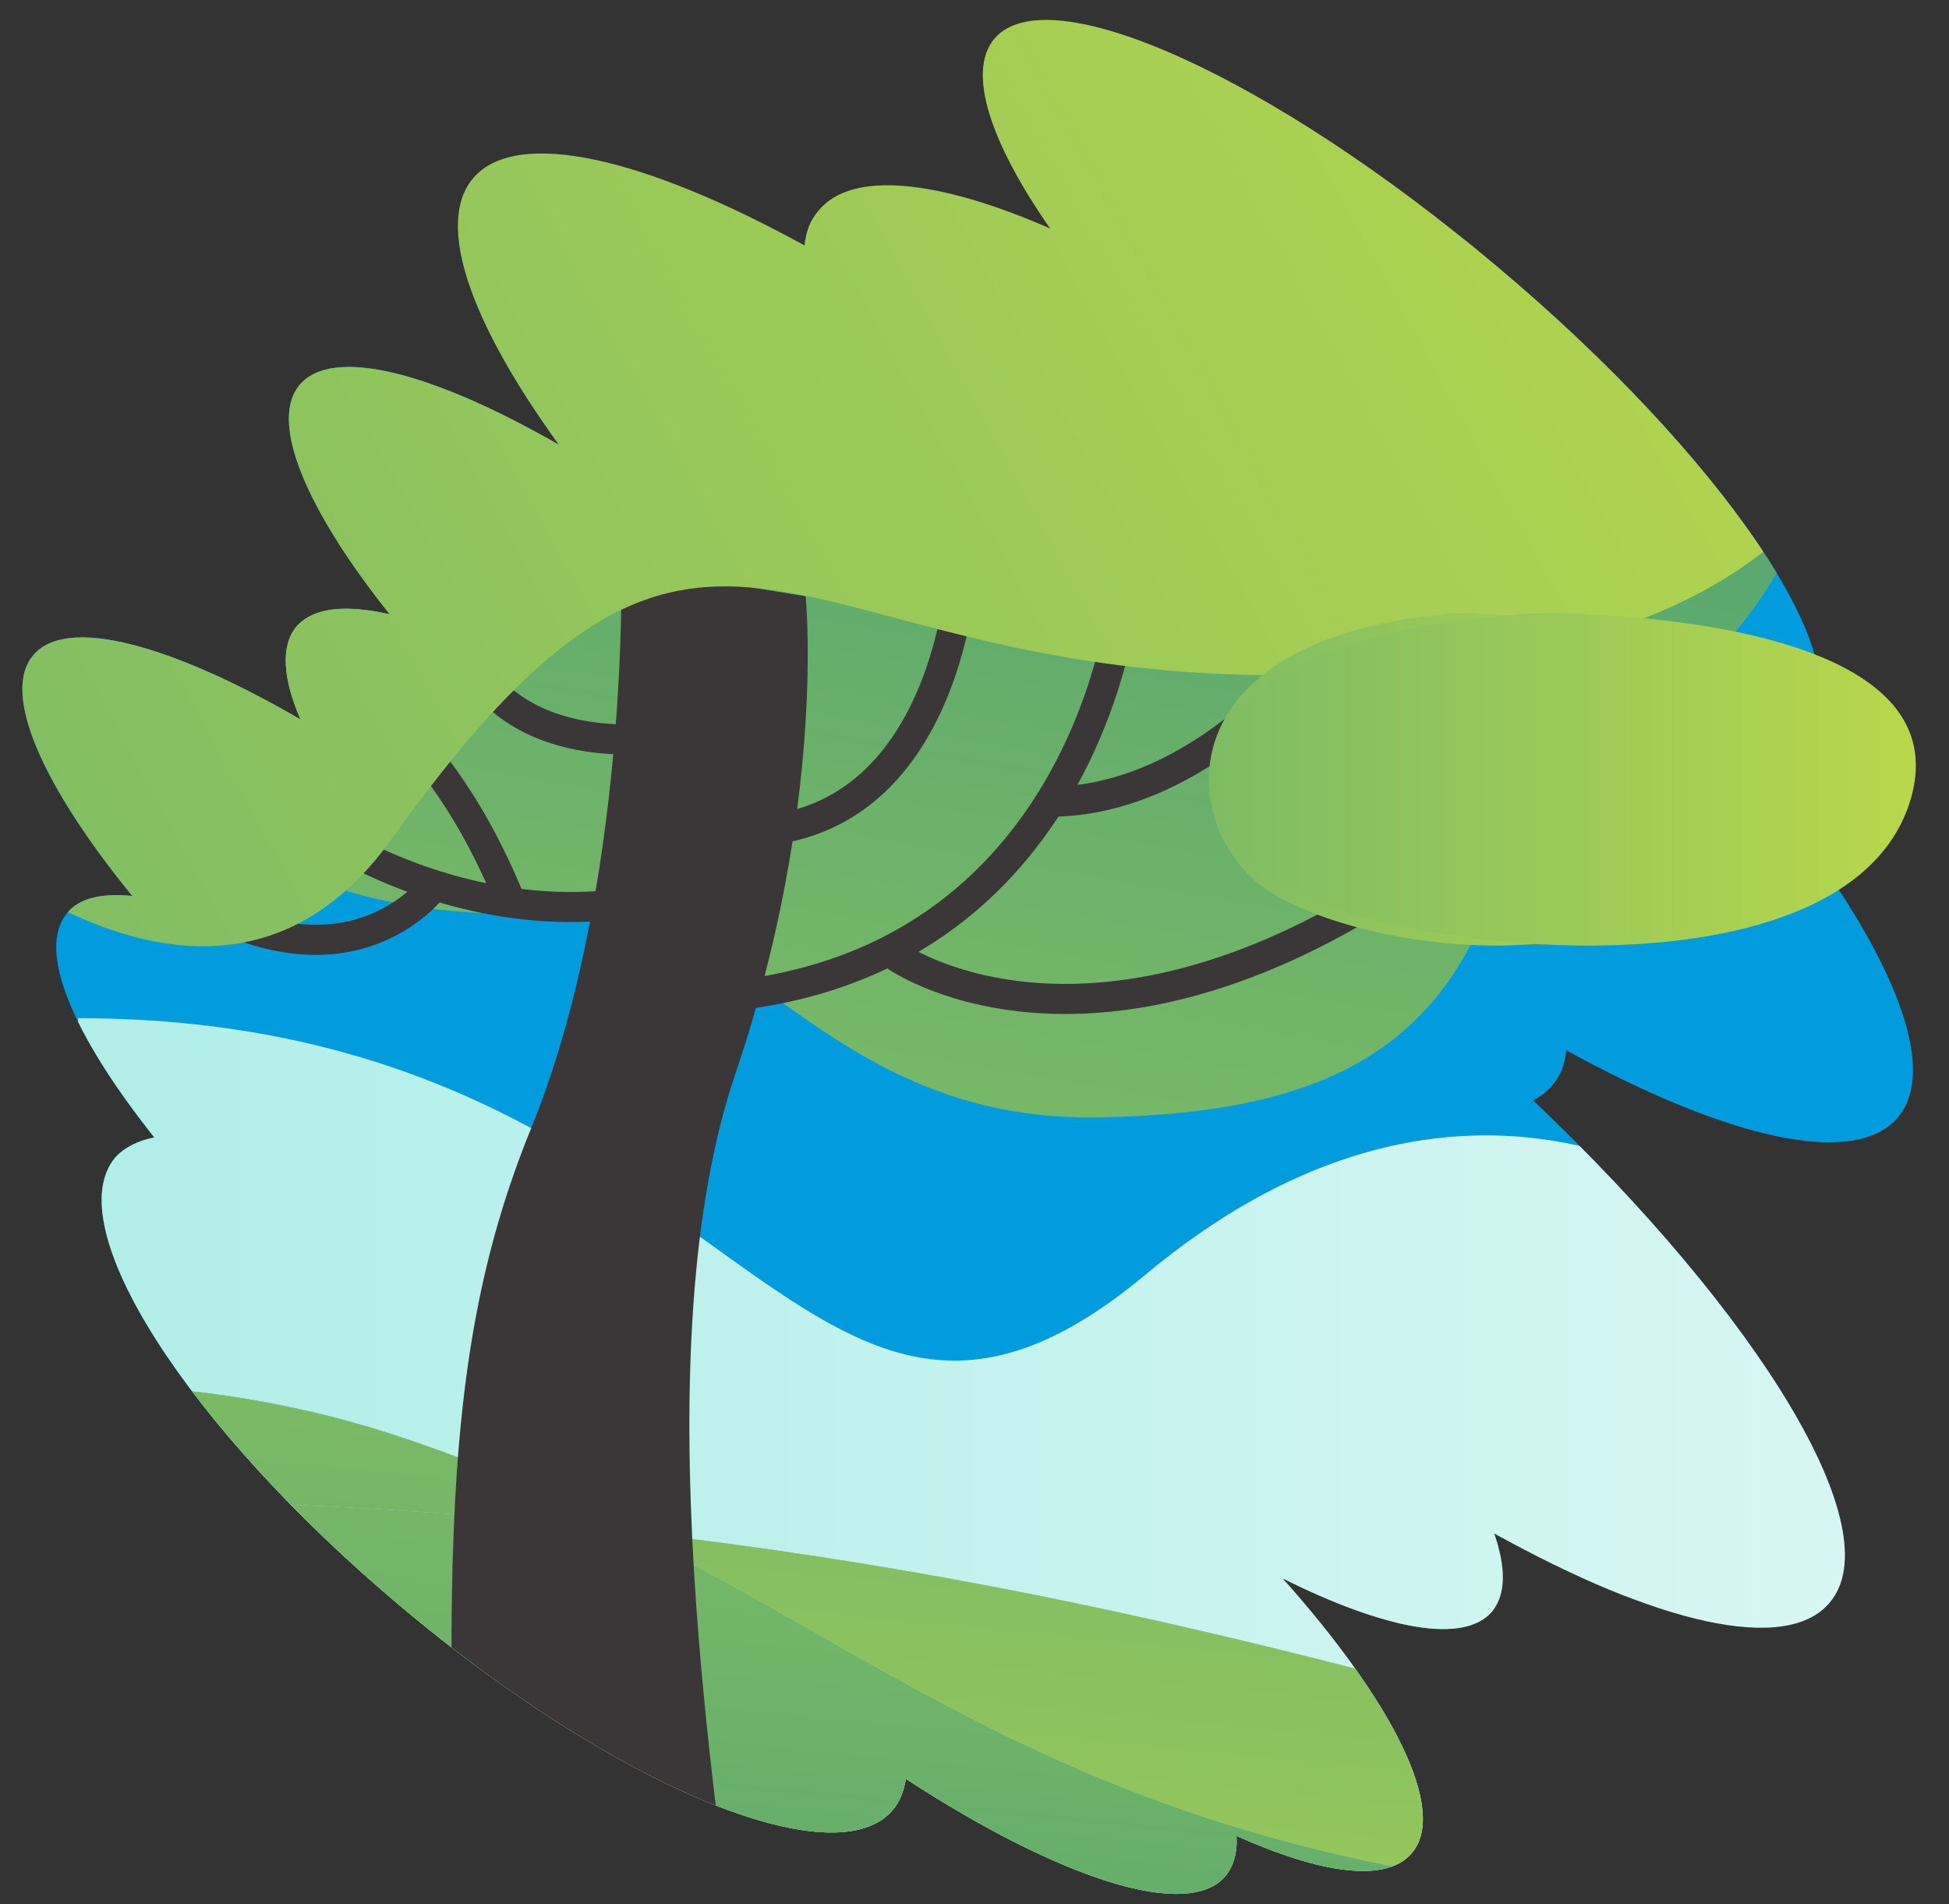 <?xml version="1.0" encoding="utf-8"?>
<!-- Generator: Adobe Illustrator 22.0.0, SVG Export Plug-In . SVG Version: 6.00 Build 0)  -->
<svg version="1.1" id="Capa_1" xmlns="http://www.w3.org/2000/svg" xmlns:xlink="http://www.w3.org/1999/xlink" x="0px" y="0px"
	 viewBox="0 0 194.5 190" style="enable-background:new 0 0 194.5 190;" xml:space="preserve">
<rect x="0" y="0" width="194.5" height="190" fill="#333333" stroke="none"/>
<style type="text/css">
	.st0{fill:#6400DA;}
	.st1{fill:#FF6500;}
	.st2{fill:#FFFFFF;}
	.st3{fill:#FFD600;}
	.st4{fill:#005693;}
	.st5{fill:#34A836;}
	.st6{fill-rule:evenodd;clip-rule:evenodd;fill:#FFFFFF;}
	.st7{opacity:0.39;}
	.st8{fill:none;stroke:#FFFFFF;stroke-width:2.978;stroke-linecap:round;stroke-linejoin:round;}
	.st9{fill:#C6433E;}
	.st10{fill:#E20613;}
	.st11{fill:#FCD570;}
	.st12{fill:#FCCD56;}
	.st13{fill:#F5BB41;}
	.st14{fill:#FDE19A;}
	.st15{fill:#FCD879;}
	.st16{fill:#FCD05E;}
	.st17{fill:#F6C55B;}
	.st18{fill:#F7B056;}
	.st19{fill:#F59B45;}
	.st20{fill-rule:evenodd;clip-rule:evenodd;fill:#FFC700;}
	.st21{fill:#F4EBC6;}
	.st22{fill:#B9B295;}
	.st23{fill:#0E0E0E;}
	.st24{fill:#884D30;}
	.st25{fill:#3F0D0B;}
	.st26{fill:#A86C0E;}
	.st27{fill:#F09915;}
	.st28{opacity:0.4;fill:#FFFFFF;}
	.st29{fill:#DCDDEE;}
	.st30{fill:#A5A3A9;}
	.st31{fill:#000922;}
	.st32{fill:#FFFFC7;}
	.st33{fill:#8BBFCB;}
	.st34{fill:#B3D5DD;}
	.st35{fill:#00AEEF;}
	.st36{fill:#008FEF;}
	.st37{fill:#4E82B0;}
	.st38{fill:#5A93B5;}
	.st39{fill:none;stroke:#003142;stroke-width:2.444;stroke-miterlimit:10;}
	.st40{fill:#252D42;}
	.st41{fill:#00090C;}
	.st42{clip-path:url(#SVGID_2_);}
	.st43{fill:url(#SVGID_3_);}
	.st44{fill:url(#SVGID_4_);}
	.st45{fill:url(#SVGID_5_);}
	.st46{fill:url(#SVGID_6_);}
	.st47{fill:url(#SVGID_7_);}
	.st48{fill:url(#SVGID_8_);}
	.st49{fill:url(#SVGID_9_);}
	.st50{fill:url(#SVGID_10_);}
	.st51{fill:url(#SVGID_11_);}
	.st52{fill:url(#SVGID_12_);}
	.st53{fill:url(#SVGID_13_);}
	.st54{fill:url(#SVGID_14_);}
	.st55{fill:url(#SVGID_15_);}
	.st56{fill:url(#SVGID_16_);}
	.st57{fill:url(#SVGID_17_);}
	.st58{fill:url(#SVGID_18_);}
	.st59{fill:url(#SVGID_19_);}
	.st60{fill:#EBF3FA;}
	.st61{clip-path:url(#SVGID_2_);fill:url(#SVGID_20_);}
	.st62{fill:url(#SVGID_21_);}
	.st63{fill:url(#SVGID_22_);}
	.st64{fill:url(#SVGID_23_);}
	.st65{fill:url(#SVGID_24_);}
	.st66{clip-path:url(#SVGID_26_);}
	.st67{clip-path:url(#SVGID_28_);}
	.st68{clip-path:url(#SVGID_32_);}
	.st69{fill:#418421;}
	.st70{fill:#2D660E;}
	.st71{fill:#84D84E;}
	.st72{opacity:0.4;fill:#2D660E;}
	.st73{fill:#EDC174;}
	.st74{fill:#D8A34E;}
	.st75{fill:#C18733;}
	.st76{opacity:0.4;fill:#1B3D04;}
	.st77{fill:#6AC634;}
	.st78{fill:#245109;}
	.st79{fill:#D6854D;}
	.st80{fill:#BC6428;}
	.st81{fill:#492004;}
	.st82{fill:#66BC2E;}
	.st83{clip-path:url(#SVGID_32_);fill:#009CDD;}
	.st84{fill:#D8BF4C;}
	.st85{fill:#4BDDFD;}
	.st86{opacity:0.6;fill:#13BDE5;}
	.st87{opacity:0.5;fill:#FFEAC1;}
	.st88{opacity:0.7;fill:#FFEAC1;}
	.st89{fill:#FAFFDE;}
	.st90{opacity:0.2;}
	.st91{fill:#BF9D62;}
	.st92{clip-path:url(#SVGID_36_);}
	.st93{clip-path:url(#SVGID_40_);fill:none;}
	.st94{clip-path:url(#SVGID_44_);fill:url(#SVGID_45_);}
	.st95{clip-path:url(#SVGID_44_);fill:url(#SVGID_46_);}
	.st96{clip-path:url(#SVGID_44_);fill:#009CDD;}
	.st97{clip-path:url(#SVGID_44_);}
	.st98{fill:url(#SVGID_47_);}
	.st99{fill:url(#SVGID_48_);}
	.st100{fill:url(#SVGID_49_);}
	.st101{fill:url(#SVGID_50_);}
	.st102{fill:url(#SVGID_51_);}
	.st103{fill:url(#SVGID_52_);}
	.st104{fill:url(#SVGID_53_);}
	.st105{fill:url(#SVGID_54_);}
	.st106{fill:url(#SVGID_55_);}
	.st107{fill:url(#SVGID_56_);}
	.st108{fill:url(#SVGID_57_);}
	.st109{fill:url(#SVGID_58_);}
	.st110{fill:url(#SVGID_59_);}
	.st111{fill:url(#SVGID_60_);}
	.st112{fill:url(#SVGID_61_);}
	.st113{fill:url(#SVGID_62_);}
	.st114{fill:url(#SVGID_63_);}
	.st115{fill:url(#SVGID_64_);}
	.st116{fill:url(#SVGID_65_);}
	.st117{fill:url(#SVGID_66_);}
	.st118{fill:url(#SVGID_67_);}
	.st119{fill:url(#SVGID_68_);}
	.st120{fill:url(#SVGID_69_);}
	.st121{fill:url(#SVGID_70_);}
	.st122{fill:url(#SVGID_71_);}
	.st123{fill:url(#SVGID_72_);}
	.st124{fill:url(#SVGID_73_);}
	.st125{fill:url(#SVGID_74_);}
	.st126{fill:url(#SVGID_75_);}
	.st127{fill:url(#SVGID_76_);}
	.st128{fill:url(#SVGID_77_);}
	.st129{fill:url(#SVGID_78_);}
	.st130{fill:url(#SVGID_79_);}
	.st131{fill:url(#SVGID_80_);}
	.st132{fill:url(#SVGID_81_);}
	.st133{fill:url(#SVGID_82_);}
	.st134{fill:url(#SVGID_83_);}
	.st135{fill:url(#SVGID_84_);}
	.st136{fill:url(#SVGID_85_);}
	.st137{fill:url(#SVGID_86_);}
	.st138{fill:url(#SVGID_87_);}
	.st139{fill:#3B3637;}
	.st140{fill:none;stroke:#3B3637;stroke-width:3;stroke-miterlimit:10;}
	.st141{fill:url(#SVGID_88_);}
	.st142{fill:url(#SVGID_89_);}
	.st143{fill:url(#SVGID_92_);}
</style>

<g>
	<g>
		<defs>
			<path id="SVGID_41_" d="M99.2,3.9c-2.7,3.3-0.4,10.3,5.6,18.9C93.6,17.9,85,17,81.7,21c-0.8,0.9-1.3,2.1-1.4,3.5
				c-16-8.8-28.8-11.8-33.1-6.7c-3.8,4.5-0.2,14.5,8.6,26.6c-12.5-7.2-22.6-9.9-25.9-6c-3.1,3.7,0.7,12.5,9,22.9
				c-4.4-1-7.6-0.7-9.3,1.2c-1.6,1.9-1.4,5.2,0.4,9.3C17.1,64.3,6.6,61.4,3.3,65.4c-3.2,3.8,1,13.1,9.9,24c-3-0.3-5.3,0.2-6.5,1.7
				c-3.1,3.7,0.6,12.2,8.7,22.4c-1.6,0.3-3,1-3.9,2c-5.7,6.8,7.1,26.8,28.5,44.8c21.4,18,43.4,27.1,49.1,20.3
				c0.7-0.8,1.1-1.9,1.3-3.1c15.2,9.9,28.1,14.2,31.9,9.7c0.8-1,1.2-2.3,1.1-4c8.5,3.8,15,4.7,17.5,1.7c3.6-4.2-1.9-15.1-12.9-27.4
				c10.2,5.1,18.1,6.6,20.9,3.3c1.4-1.7,1.4-4.4,0.2-7.8c16.2,9,29.2,12.1,33.5,6.9c6.1-7.2-6.8-28.4-29.6-50.1
				c0.8-0.4,1.4-0.9,1.9-1.5c0.8-0.9,1.3-2.1,1.4-3.5c16,8.8,28.8,11.8,33.1,6.7c4.9-5.8-2.5-20.8-17.6-37.7
				c4.1,0.8,7.2,0.4,8.7-1.5c5.3-6.3-8.6-26.8-31.1-45.7C127,7.7,104.5-2.5,99.2,3.9z"/>
		</defs>
		<clipPath id="SVGID_4_">
			<use xlink:href="#SVGID_41_"  style="overflow:visible;"/>
		</clipPath>
	</g>
	<g>
		<defs>
			<path id="SVGID_43_" d="M99.2,3.9c-2.7,3.3-0.4,10.3,5.6,18.9C93.6,17.9,85,17,81.7,21c-0.8,0.9-1.3,2.1-1.4,3.5
				c-16-8.8-28.8-11.8-33.1-6.7c-3.8,4.5-0.2,14.5,8.6,26.6c-12.5-7.2-22.6-9.9-25.9-6c-3.1,3.7,0.7,12.5,9,22.9
				c-4.4-1-7.6-0.7-9.3,1.2c-1.6,1.9-1.4,5.2,0.4,9.3C17.1,64.3,6.6,61.4,3.3,65.4c-3.2,3.8,1,13.1,9.9,24c-3-0.3-5.3,0.2-6.5,1.7
				c-3.1,3.7,0.6,12.2,8.7,22.4c-1.6,0.3-3,1-3.9,2c-5.7,6.8,7.1,26.8,28.5,44.8c21.4,18,43.4,27.1,49.1,20.3
				c0.7-0.8,1.1-1.9,1.3-3.1c15.2,9.9,28.1,14.2,31.9,9.7c0.8-1,1.2-2.3,1.1-4c8.5,3.8,15,4.7,17.5,1.7c3.6-4.2-1.9-15.1-12.9-27.4
				c10.2,5.1,18.1,6.6,20.9,3.3c1.4-1.7,1.4-4.4,0.2-7.8c16.2,9,29.2,12.1,33.5,6.9c6.1-7.2-6.8-28.4-29.6-50.1
				c0.8-0.4,1.4-0.9,1.9-1.5c0.8-0.9,1.3-2.1,1.4-3.5c16,8.8,28.8,11.8,33.1,6.7c4.9-5.8-2.5-20.8-17.6-37.7
				c4.1,0.8,7.2,0.4,8.7-1.5c5.3-6.3-8.6-26.8-31.1-45.7C127,7.7,104.5-2.5,99.2,3.9z"/>
		</defs>
		<clipPath id="SVGID_5_">
			<use xlink:href="#SVGID_43_"  style="overflow:visible;"/>
		</clipPath>
		<linearGradient id="SVGID_6_" gradientUnits="userSpaceOnUse" x1="97.922" y1="89.176" x2="105.653" y2="195.38">
			<stop  offset="1.027034e-07" style="stop-color:#FFFFFF;stop-opacity:0"/>
			<stop  offset="1" style="stop-color:#000000"/>
		</linearGradient>
		<ellipse style="clip-path:url(#SVGID_5_);fill:url(#SVGID_6_);" cx="103.5" cy="166.4" rx="107.4" ry="54.1"/>
		<linearGradient id="SVGID_7_" gradientUnits="userSpaceOnUse" x1="100.184" y1="86.397" x2="107.915" y2="192.601">
			<stop  offset="1.027034e-07" style="stop-color:#FFFFFF;stop-opacity:0"/>
			<stop  offset="1" style="stop-color:#000000"/>
		</linearGradient>
		<ellipse style="clip-path:url(#SVGID_5_);fill:url(#SVGID_7_);" cx="105.8" cy="163.6" rx="107.4" ry="54.1"/>
		<rect x="-46.6" y="24" style="clip-path:url(#SVGID_5_);fill:#009CDD;" width="252" height="129.5"/>
		<g style="clip-path:url(#SVGID_5_);">
			<g>
				
					<linearGradient id="SVGID_8_" gradientUnits="userSpaceOnUse" x1="-4273.045" y1="-332.716" x2="-4273.045" y2="-275.155" gradientTransform="matrix(-0.981 -0.195 -0.195 0.981 -4101.477 -370.37)">
					<stop  offset="0" style="stop-color:#7EBC64"/>
					<stop  offset="0.993" style="stop-color:#459D75"/>
				</linearGradient>
				<path class="st48" d="M156.7,189.7c4.4-3.4,9.4-9.1,13.1-19.1c-13.9,5.9-18.8,14.2-18.8,14.2s8.8-11.5,13.2-33.7
					c-15.3,12.9-18.4,28.3-18.4,28.3s6.2-24.5,2.9-43.1c-11,17.9-12.8,46.8-12.8,46.8s1.9-14.6-7.5-24.5
					c-2.1,23.7,0.1,30.1,8.7,33.7C143.6,195,151.1,193.9,156.7,189.7z"/>
				
					<linearGradient id="SVGID_9_" gradientUnits="userSpaceOnUse" x1="-4294.726" y1="-303.63" x2="-4251.355" y2="-303.63" gradientTransform="matrix(-0.981 -0.195 -0.195 0.981 -4101.477 -370.37)">
					<stop  offset="7.500000e-03" style="stop-color:#1E9276"/>
					<stop  offset="1" style="stop-color:#00695F"/>
				</linearGradient>
				<path class="st49" d="M139.4,192.8c4.1-31.5,9-56.3,9.1-56.6l0.4,0.1c0,0.2-5,24.9-9,56.2c9.6-11.2,24-41.2,24.2-41.6l0.4,0.2
					c-0.1,0.3-14.8,30.9-24.4,41.9c12.7,3.2,29.5-22.3,29.7-22.5l0.3,0.2c-0.7,1.1-16.8,25.4-29.6,22.8c-0.2,0-0.5-0.1-0.7-0.2
					l-0.3,0.4l0.1-0.5c-9.5-3.4-11.1-33.4-11.2-34.7l0.4,0C128.6,158.8,130.2,189.4,139.4,192.8z"/>
			</g>
			<g>
				
					<linearGradient id="SVGID_10_" gradientUnits="userSpaceOnUse" x1="-4228.914" y1="-292.88" x2="-4228.914" y2="-225.484" gradientTransform="matrix(-0.982 -0.19 -0.19 0.982 -4107.627 -359.713)">
					<stop  offset="7.500000e-03" style="stop-color:#1E9276"/>
					<stop  offset="1" style="stop-color:#00695F"/>
				</linearGradient>
				<path class="st50" d="M83.9,222.7c4.6,0.9,9.1-1.6,10.9-6c2.1-5.4,6.3-12.6,14.2-17.9c14.3-9.7,2.4-20.8-9.6-9.1
					c10.2-27.4-5.2-39.4-15.6-32.4c-10.4,7.1,6.2,28.3,1,46.6c-4.6-19.7-20-9.3-14-0.4c3,4.5,4.8,9,5.8,12.3
					C77.5,219.4,80.3,222,83.9,222.7L83.9,222.7z"/>
				
					<linearGradient id="SVGID_11_" gradientUnits="userSpaceOnUse" x1="-4250.908" y1="-258.409" x2="-4206.921" y2="-258.409" gradientTransform="matrix(-0.982 -0.19 -0.19 0.982 -4107.627 -359.713)">
					<stop  offset="0" style="stop-color:#7EBC64"/>
					<stop  offset="0.993" style="stop-color:#459D75"/>
				</linearGradient>
				<path class="st51" d="M69.3,198.1l0.3-0.3c0.1,0.1,8.9,9.2,13.9,23.1c-0.7-4.9-3.3-18.8-11.8-26.7l0.3-0.3
					c8.2,7.6,11,20.7,11.8,26.2c0-6-0.8-20.9-9.1-27.2l0.2-0.3c7.7,5.7,9.1,18.8,9.2,25.6c0.4-4.2,0.8-10.4,0.3-14.3l0.4,0
					c0.5,4.4,0,11.9-0.4,15.9c1.3-5.3,3.8-17.6,3.7-30.7c-0.1-17.3-6.2-30.2-6.3-30.3l0.4-0.2c0.1,0.1,6.2,13.1,6.3,30.5
					c0,9.7-1.3,19-2.6,25.4c1.4-5.4,3.5-13.6,6-25.2c5.1-23.1-6.9-32.6-7-32.7l0.2-0.3c0.1,0.1,12.4,9.7,7.2,33.1
					c-3.5,15.6-6,25.2-7.3,29.8c3.2-8,11.3-28.7,13.2-42.6c2.3-17.3-7.2-21-7.3-21l0.1-0.4c0.1,0,9.9,3.8,7.6,21.5
					c-1.6,12-7.8,29.2-11.6,38.8c0-0.1,0.1-0.2,0.1-0.2l12-25.6l0.4,0.2l-9.6,20.6c11.6-19.4,24.7-23.4,24.8-23.5l0.1,0.4
					c-0.2,0-15.1,4.7-27.3,28.1l-1.7,3.6c4.3-6.9,15.1-22.1,29.4-28.1l0.2,0.4c-15.4,6.4-26.7,23.6-30.2,29.5
					c2.4-2.8,7.4-8.1,13.3-11.6l0.2,0.3c-7.7,4.6-14,12.5-14.6,13.2l0.1,1.6l-0.3-1l-0.3,1l0-0.6l-0.1,0.2l0.1-1.2
					c-3.8-7.2-10.1-13.7-10.2-13.7l0.3-0.3c0.1,0.1,5.3,5.5,9.2,11.9C77.9,207,69.4,198.2,69.3,198.1z"/>
			</g>
			<g>
				<g>
					
						<linearGradient id="SVGID_12_" gradientUnits="userSpaceOnUse" x1="-4029.305" y1="105.4" x2="-4029.305" y2="105.584" gradientTransform="matrix(-1 0 0 1 -4006.191 0)">
						<stop  offset="7.500000e-03" style="stop-color:#1E9276"/>
						<stop  offset="1" style="stop-color:#00695F"/>
					</linearGradient>
					<path class="st52" d="M23.1,105.5c0.1,0,0.2-0.1,0.3-0.1v0.2l-0.5-0.2C22.9,105.4,23,105.5,23.1,105.5z"/>
					
						<linearGradient id="SVGID_13_" gradientUnits="userSpaceOnUse" x1="-4029.305" y1="113.299" x2="-4029.305" y2="205.413" gradientTransform="matrix(-1 0 0 1 -4006.191 0)">
						<stop  offset="7.500000e-03" style="stop-color:#1E9276"/>
						<stop  offset="1" style="stop-color:#00695F"/>
					</linearGradient>
					<path class="st53" d="M1.5,166.7c2.5-14,11-16.2,2.9-28.8c-1.8-2.8-1.9-6.2-0.8-9.8c5.6-19.9,34.2-19.7,39.3,0.3
						c0.9,3.5,0.7,6.8-1,9.5c-8,12.6,0.4,14.8,2.9,28.8c2.5,14-8.4,9.2-8.4,17.4c0,8.2,5.7,13.9,0,19.6c-1.3,1.3-3.1,1.8-5,1.7
						c-5.5-0.2-11-0.2-16.5,0c-1.9,0.1-3.6-0.4-5-1.7c-5.7-5.7,0-11.4,0-19.6C9.9,175.9-1.1,180.7,1.5,166.7z"/>
				</g>
				
					<linearGradient id="SVGID_14_" gradientUnits="userSpaceOnUse" x1="-4049.376" y1="159.356" x2="-4009.238" y2="159.356" gradientTransform="matrix(-1 0 0 1 -4006.191 0)">
					<stop  offset="0" style="stop-color:#7EBC64"/>
					<stop  offset="0.993" style="stop-color:#459D75"/>
				</linearGradient>
				<polygon class="st54" points="23.8,186 36.8,181.1 37,181.5 23.8,186.5 23.8,199.1 38.3,194.1 38.4,194.5 23.8,199.6 
					23.8,205.4 23.4,205.4 23.4,199.6 7.7,195 7.8,194.6 23.4,199.2 23.4,186.5 9.2,181.5 9.4,181.1 23.4,186 23.4,168 3,160.8 
					3.2,160.4 23.4,167.6 23.4,151.3 7.6,146.1 7.8,145.7 23.4,150.8 23.4,134.2 4.1,126.6 4.2,126.2 23.4,133.8 23.4,120.4 
					15,115.1 15.2,114.7 23.4,119.9 23.4,113.3 23.8,113.3 23.8,119.9 32,115 32.2,115.4 23.8,120.4 23.8,133.8 42.2,126.5 
					42.4,126.9 23.8,134.3 23.8,150.8 38.4,146.3 38.5,146.7 23.8,151.3 23.8,167.6 43,160.4 43.2,160.8 23.8,168 				"/>
			</g>
			<g>
				
					<linearGradient id="SVGID_15_" gradientUnits="userSpaceOnUse" x1="-4200.096" y1="-492.596" x2="-4200.096" y2="-431.146" gradientTransform="matrix(-0.965 -0.261 -0.261 0.965 -4139.015 -475.753)">
					<stop  offset="0" style="stop-color:#7EBC64"/>
					<stop  offset="0.993" style="stop-color:#459D75"/>
				</linearGradient>
				<path class="st55" d="M28.6,164.3c6.3-7.3,3.4-14.9,9-18.7c4.1-2.8,9.8-1.2,12,3.2c2.9,6.1-3.4,11.2-1.7,20.7
					c2.2,12.1-5.7,11.2-5.6,22.5c0.1,11.3-7.8,12.8-7.8,12.8c-4.2-0.2-8.3-1.3-12.1-3.3h0c0,0-6-5.2-0.3-15
					C27.9,176.8,20.5,173.7,28.6,164.3z"/>
				
					<linearGradient id="SVGID_16_" gradientUnits="userSpaceOnUse" x1="-4212.026" y1="-461.871" x2="-4188.506" y2="-461.871" gradientTransform="matrix(-0.965 -0.261 -0.261 0.965 -4139.015 -475.753)">
					<stop  offset="7.500000e-03" style="stop-color:#1E9276"/>
					<stop  offset="1" style="stop-color:#00695F"/>
				</linearGradient>
				<polygon class="st56" points="24.4,173.8 24.6,173.5 34.1,181.5 36,174.2 27.3,165.9 27.6,165.6 36.2,173.8 38,167 30.9,160.8 
					31.2,160.5 38.1,166.5 40.1,159.1 33.3,153.3 33.6,153 40.2,158.7 41.7,153.1 35.6,147.5 35.9,147.2 41.9,152.7 44.1,144.4 
					44.5,144.6 43,149.9 49.5,148.7 49.6,149 42.9,150.4 41.5,155.6 49.7,155.5 49.7,155.9 41.4,156 39.6,162.5 47.9,162.3 
					47.9,162.7 39.5,162.9 37.5,170.3 47.8,169.3 47.9,169.7 37.4,170.7 35.5,177.7 47.9,176.1 48,176.5 35.4,178.1 33.6,184.9 
					44.2,183.6 44.2,184 33.4,185.3 31.4,193.1 42.2,191.8 42.3,192.2 31.2,193.5 29.4,200.4 41.1,198.4 41.2,198.8 29.2,200.9 
					28.4,203.9 28.1,203.8 29.7,197.5 20.4,190.1 20.6,189.8 29.8,197.1 31.7,190.1 23.6,183.2 23.9,182.9 31.9,189.7 34,181.9 				
					"/>
			</g>
			<g>
				
					<linearGradient id="SVGID_17_" gradientUnits="userSpaceOnUse" x1="-4378.19" y1="140.568" x2="-4013.982" y2="140.568" gradientTransform="matrix(-1 0 0 1 -4006.191 0)">
					<stop  offset="7.500000e-03" style="stop-color:#FFFFFF"/>
					<stop  offset="1" style="stop-color:#B0EEE8"/>
				</linearGradient>
				<path class="st57" d="M7.9,138.2c11.3,0,22.6,1.9,33.3,5.6c7.9,2.7,14.9,5.8,21.3,9c52.2,5.8,89,18.8,121.8,26.7v-49.1
					c-16-17.1-42.1-26.5-70-3.2c-35,29.2-40.8-25.6-106.5-25.6c0,18.5,0,34.5,0,48.2c0,0,0.1,0,0.1,0C7.9,146,7.9,142.1,7.9,138.2z"
					/>
				
					<linearGradient id="SVGID_18_" gradientUnits="userSpaceOnUse" x1="-4378.19" y1="171.616" x2="-4013.982" y2="171.616" gradientTransform="matrix(-1 0 0 1 -4006.191 0)">
					<stop  offset="7.500000e-03" style="stop-color:#FFFFFF"/>
					<stop  offset="1" style="stop-color:#B0EEE8"/>
				</linearGradient>
				<path class="st58" d="M184.4,179.5c-32.8-7.9-69.6-20.9-121.8-26.7c33.2,16.6,52.6,37.1,121.8,37.7V179.5z"/>
				
					<linearGradient id="SVGID_19_" gradientUnits="userSpaceOnUse" x1="-4131.884" y1="148.48" x2="-4122.09" y2="248.459" gradientTransform="matrix(-1 0 0 1 -4006.191 0)">
					<stop  offset="0" style="stop-color:#7EBC64"/>
					<stop  offset="0.993" style="stop-color:#B8D74B"/>
				</linearGradient>
				<path class="st59" d="M184.4,179.5c-32.8-7.9-69.6-20.9-121.8-26.7c33.2,16.6,52.6,37.1,121.8,37.7V179.5z"/>
				
					<linearGradient id="SVGID_20_" gradientUnits="userSpaceOnUse" x1="-4378.19" y1="188.938" x2="-4013.982" y2="188.938" gradientTransform="matrix(-1 0 0 1 -4006.191 0)">
					<stop  offset="7.500000e-03" style="stop-color:#FFFFFF"/>
					<stop  offset="1" style="stop-color:#B0EEE8"/>
				</linearGradient>
				<path style="fill:url(#SVGID_20_);" d="M7.9,172.4c0-7.3,0-14.8,0-22.6c0,0-0.1,0-0.1,0c0,61.9,0,78.3,0,78.3h0.1
					C7.9,215.2,7.9,195.5,7.9,172.4z"/>
				
					<linearGradient id="SVGID_21_" gradientUnits="userSpaceOnUse" x1="-4019.075" y1="137.429" x2="-4009.28" y2="237.408" gradientTransform="matrix(-1 0 0 1 -4006.191 0)">
					<stop  offset="0" style="stop-color:#7EBC64"/>
					<stop  offset="0.993" style="stop-color:#B8D74B"/>
				</linearGradient>
				<path class="st62" d="M7.9,172.4c0-7.3,0-14.8,0-22.6c0,0-0.1,0-0.1,0c0,61.9,0,78.3,0,78.3h0.1C7.9,215.2,7.9,195.5,7.9,172.4z
					"/>
				
					<linearGradient id="SVGID_22_" gradientUnits="userSpaceOnUse" x1="-4378.19" y1="145.476" x2="-4013.982" y2="145.476" gradientTransform="matrix(-1 0 0 1 -4006.191 0)">
					<stop  offset="7.500000e-03" style="stop-color:#FFFFFF"/>
					<stop  offset="1" style="stop-color:#B0EEE8"/>
				</linearGradient>
				<path class="st63" d="M41.2,143.8c-10.7-3.7-22-5.6-33.3-5.6c0,3.9,0,7.8,0,11.6c20,0,38.1,1.1,54.6,3
					C56.1,149.6,49.1,146.5,41.2,143.8z"/>
				
					<linearGradient id="SVGID_23_" gradientUnits="userSpaceOnUse" x1="-4042.436" y1="134.731" x2="-4032.186" y2="239.37" gradientTransform="matrix(-1 0 0 1 -4006.191 0)">
					<stop  offset="0" style="stop-color:#7EBC64"/>
					<stop  offset="0.993" style="stop-color:#459D75"/>
				</linearGradient>
				<path class="st64" d="M41.2,143.8c-10.7-3.7-22-5.6-33.3-5.6c0,3.9,0,7.8,0,11.6c20,0,38.1,1.1,54.6,3
					C56.1,149.6,49.1,146.5,41.2,143.8z"/>
				
					<linearGradient id="SVGID_24_" gradientUnits="userSpaceOnUse" x1="-4378.19" y1="188.938" x2="-4013.982" y2="188.938" gradientTransform="matrix(-1 0 0 1 -4006.191 0)">
					<stop  offset="7.500000e-03" style="stop-color:#FFFFFF"/>
					<stop  offset="1" style="stop-color:#B0EEE8"/>
				</linearGradient>
				<path class="st65" d="M184.4,190.4c-69.2-0.6-88.6-21.1-121.8-37.7c-16.5-1.8-34.6-3-54.6-3c0,7.8,0,15.4,0,22.6
					c48.6,37,92.7,52.3,131.9,55.6h34.5c3.4-0.3,6.8-0.6,10.1-1.1V190.4z"/>
				
					<linearGradient id="SVGID_26_" gradientUnits="userSpaceOnUse" x1="-4106.463" y1="145.99" x2="-4096.669" y2="245.969" gradientTransform="matrix(-1 0 0 1 -4006.191 0)">
					<stop  offset="0" style="stop-color:#7EBC64"/>
					<stop  offset="0.993" style="stop-color:#B8D74B"/>
				</linearGradient>
				<path style="fill:url(#SVGID_26_);" d="M184.4,190.4c-69.2-0.6-88.6-21.1-121.8-37.7c-16.5-1.8-34.6-3-54.6-3
					c0,7.8,0,15.4,0,22.6c48.6,37,92.7,52.3,131.9,55.6h34.5c3.4-0.3,6.8-0.6,10.1-1.1V190.4z"/>
				
					<linearGradient id="SVGID_28_" gradientUnits="userSpaceOnUse" x1="-4106.947" y1="141.051" x2="-4096.697" y2="245.689" gradientTransform="matrix(-1 0 0 1 -4006.191 0)">
					<stop  offset="0" style="stop-color:#7EBC64"/>
					<stop  offset="0.993" style="stop-color:#459D75"/>
				</linearGradient>
				<path style="fill:url(#SVGID_28_);" d="M184.4,190.4c-69.2-0.6-88.6-21.1-121.8-37.7c-16.5-1.8-34.6-3-54.6-3
					c0,7.8,0,15.4,0,22.6c48.6,37,92.7,52.3,131.9,55.6h34.5c3.4-0.3,6.8-0.6,10.1-1.1V190.4z"/>
				
					<linearGradient id="SVGID_30_" gradientUnits="userSpaceOnUse" x1="-4378.19" y1="200.248" x2="-4013.982" y2="200.248" gradientTransform="matrix(-1 0 0 1 -4006.191 0)">
					<stop  offset="7.500000e-03" style="stop-color:#FFFFFF"/>
					<stop  offset="1" style="stop-color:#B0EEE8"/>
				</linearGradient>
				<path style="fill:url(#SVGID_30_);" d="M7.9,228.1h131.9c-39.2-3.3-83.2-18.6-131.9-55.6C7.9,195.5,7.9,215.2,7.9,228.1z"/>
				
					<linearGradient id="SVGID_32_" gradientUnits="userSpaceOnUse" x1="-4085.536" y1="143.94" x2="-4075.742" y2="243.919" gradientTransform="matrix(-1 0 0 1 -4006.191 0)">
					<stop  offset="0" style="stop-color:#7EBC64"/>
					<stop  offset="0.993" style="stop-color:#B8D74B"/>
				</linearGradient>
				<path style="fill:url(#SVGID_32_);" d="M7.9,228.1h131.9c-39.2-3.3-83.2-18.6-131.9-55.6C7.9,195.5,7.9,215.2,7.9,228.1z"/>
				
					<linearGradient id="SVGID_34_" gradientUnits="userSpaceOnUse" x1="-4086.02" y1="139.001" x2="-4075.77" y2="243.639" gradientTransform="matrix(-1 0 0 1 -4006.191 0)">
					<stop  offset="0" style="stop-color:#7EBC64"/>
					<stop  offset="0.993" style="stop-color:#459D75"/>
				</linearGradient>
				<path style="fill:url(#SVGID_34_);" d="M7.9,228.1h131.9c-39.2-3.3-83.2-18.6-131.9-55.6C7.9,195.5,7.9,215.2,7.9,228.1z"/>
				
					<linearGradient id="SVGID_36_" gradientUnits="userSpaceOnUse" x1="-4084.341" y1="156.139" x2="-4075.678" y2="244.579" gradientTransform="matrix(-1 0 0 1 -4006.191 0)">
					<stop  offset="7.500000e-03" style="stop-color:#1E9276"/>
					<stop  offset="1" style="stop-color:#00695F"/>
				</linearGradient>
				<path style="fill:url(#SVGID_36_);" d="M7.9,228.1h131.9c-39.2-3.3-83.2-18.6-131.9-55.6C7.9,195.5,7.9,215.2,7.9,228.1z"/>
			</g>
			<g>
				
					<linearGradient id="SVGID_38_" gradientUnits="userSpaceOnUse" x1="112.995" y1="-2442.453" x2="162.054" y2="-2325.257" gradientTransform="matrix(1.051 -0.212 -0.198 -0.98 -516.501 -2246.597)">
					<stop  offset="0" style="stop-color:#7EBC64"/>
					<stop  offset="0.993" style="stop-color:#459D75"/>
				</linearGradient>
				<path style="fill:url(#SVGID_38_);" d="M68,38.1c0,0-43.4,13.9-47.5,31.8S40.6,92.3,57.2,91c16.7-1.2,24.9,20.9,52.3,20.5
					c18.2-0.3,30.6-4.4,37.3-17.3c5-9.7,11.9-18.6,20.7-25.6C190.7,50,199.7-1.7,68,38.1z"/>
				<path class="st139" d="M80.4,59.5c0,0,2.1,20.8-7,47.6S70.6,178,76,212c5.3,22.8-27.4,28.8-29.1,8.4
					c-2.7-59.8-3.7-83.8,6.1-107.8c9.8-24,9-56.1,9-56.1L80.4,59.5z"/>
				<g>
					<path class="st140" d="M112,60.4c0,0-4.2,39.3-45.3,39.3"/>
					<path class="st140" d="M131.2,65c0,0-11.2,15-26.5,15"/>
					<path class="st140" d="M96.1,55.9c0,0-1,27.1-22.1,27.1"/>
					<path class="st140" d="M45.1,60.4c0,0,0.7,13.4,17.8,13.4"/>
					<path class="st140" d="M62.1,90.1c0,0-21.1,4.5-42-16.4"/>
					<path class="st140" d="M41,73.7c0,0,5.4,5,10,16.4"/>
					<path class="st140" d="M43.3,88.4c0,0-7.8,10.8-23.8,1.8"/>
					<path class="st140" d="M89.4,95.4c0,0,18.7,13.3,49.9-7"/>
				</g>
				
					<linearGradient id="SVGID_40_" gradientUnits="userSpaceOnUse" x1="-4177.48" y1="-20.792" x2="-3991.317" y2="80.807" gradientTransform="matrix(-1 0 0 1 -4006.191 0)">
					<stop  offset="7.500000e-03" style="stop-color:#B8D74B"/>
					<stop  offset="1" style="stop-color:#7EBC64"/>
				</linearGradient>
				<path style="fill:url(#SVGID_40_);" d="M187.4,8.7c0,0,18.6,51.6-45.2,57.9C78.4,73.1,73.9,35,39.1,83.7
					c-22.7,31.7-61.6-17-61.6-17V5.9c0,0,48.4-5.1,115.9-3.6c9.8,0.2,22.4-4,32.9-3.4C146.5-0.1,165.4,6.1,187.4,8.7z"/>
				
					<linearGradient id="SVGID_42_" gradientUnits="userSpaceOnUse" x1="-4180.279" y1="77.788" x2="-4126.87" y2="77.788" gradientTransform="matrix(-1 0 0 1 -4006.191 0)">
					<stop  offset="7.500000e-03" style="stop-color:#B8D74B"/>
					<stop  offset="1" style="stop-color:#7EBC64"/>
				</linearGradient>
				<path style="fill:url(#SVGID_42_);" d="M145.3,61.2c0,0,33.7-0.8,28.1,19.4c-5.5,20.1-41.2,14.3-48.7,6.8
					C117.3,80,117.8,63.3,145.3,61.2z"/>
			</g>
		</g>
	</g>
	<g>
		<defs>
			<path id="SVGID_90_" d="M99.2,3.9c-2.7,3.3-0.4,10.3,5.6,18.9C93.6,17.9,85,17,81.7,21c-0.8,0.9-1.3,2.1-1.4,3.5
				c-16-8.8-28.8-11.8-33.1-6.7c-3.8,4.5-0.2,14.5,8.6,26.6c-12.5-7.2-22.6-9.9-25.9-6c-3.1,3.7,0.7,12.5,9,22.9
				c-4.4-1-7.6-0.7-9.3,1.2c-1.6,1.9-1.4,5.2,0.4,9.3C17.1,64.3,6.6,61.4,3.3,65.4c-3.2,3.8,1,13.1,9.9,24c-3-0.3-5.3,0.2-6.5,1.7
				c-3.1,3.7,0.6,12.2,8.7,22.4c-1.6,0.3-3,1-3.9,2c-5.7,6.8,7.1,26.8,28.5,44.8c21.4,18,43.4,27.1,49.1,20.3
				c0.7-0.8,1.1-1.9,1.3-3.1c15.2,9.9,28.1,14.2,31.9,9.7c0.8-1,1.2-2.3,1.1-4c8.5,3.8,15,4.7,17.5,1.7c3.6-4.2-1.9-15.1-12.9-27.4
				c10.2,5.1,18.1,6.6,20.9,3.3c1.4-1.7,1.4-4.4,0.2-7.8c16.2,9,29.2,12.1,33.5,6.9c6.1-7.2-6.8-28.4-29.6-50.1
				c0.8-0.4,1.4-0.9,1.9-1.5c0.8-0.9,1.3-2.1,1.4-3.5c16,8.8,28.8,11.8,33.1,6.7c4.9-5.8-2.5-20.8-17.6-37.7
				c4.1,0.8,7.2,0.4,8.7-1.5c5.3-6.3-8.6-26.8-31.1-45.7C127,7.7,104.5-2.5,99.2,3.9z"/>
		</defs>
		<clipPath id="SVGID_44_">
			<use xlink:href="#SVGID_90_"  style="overflow:visible;"/>
		</clipPath>
	</g>
</g>
<linearGradient id="SVGID_45_" gradientUnits="userSpaceOnUse" x1="-4197.348" y1="77.788" x2="-4126.993" y2="77.788" gradientTransform="matrix(-1 0 0 1 -4006.191 0)">
	<stop  offset="7.500000e-03" style="stop-color:#B8D74B"/>
	<stop  offset="1" style="stop-color:#7EBC64"/>
</linearGradient>
<path style="fill:url(#SVGID_45_);" d="M153.3,61.2c0,0,44.3-0.8,37.1,19.4c-7.3,20.1-54.3,14.3-64.1,6.8S117,63.3,153.3,61.2z"/>
</svg>
